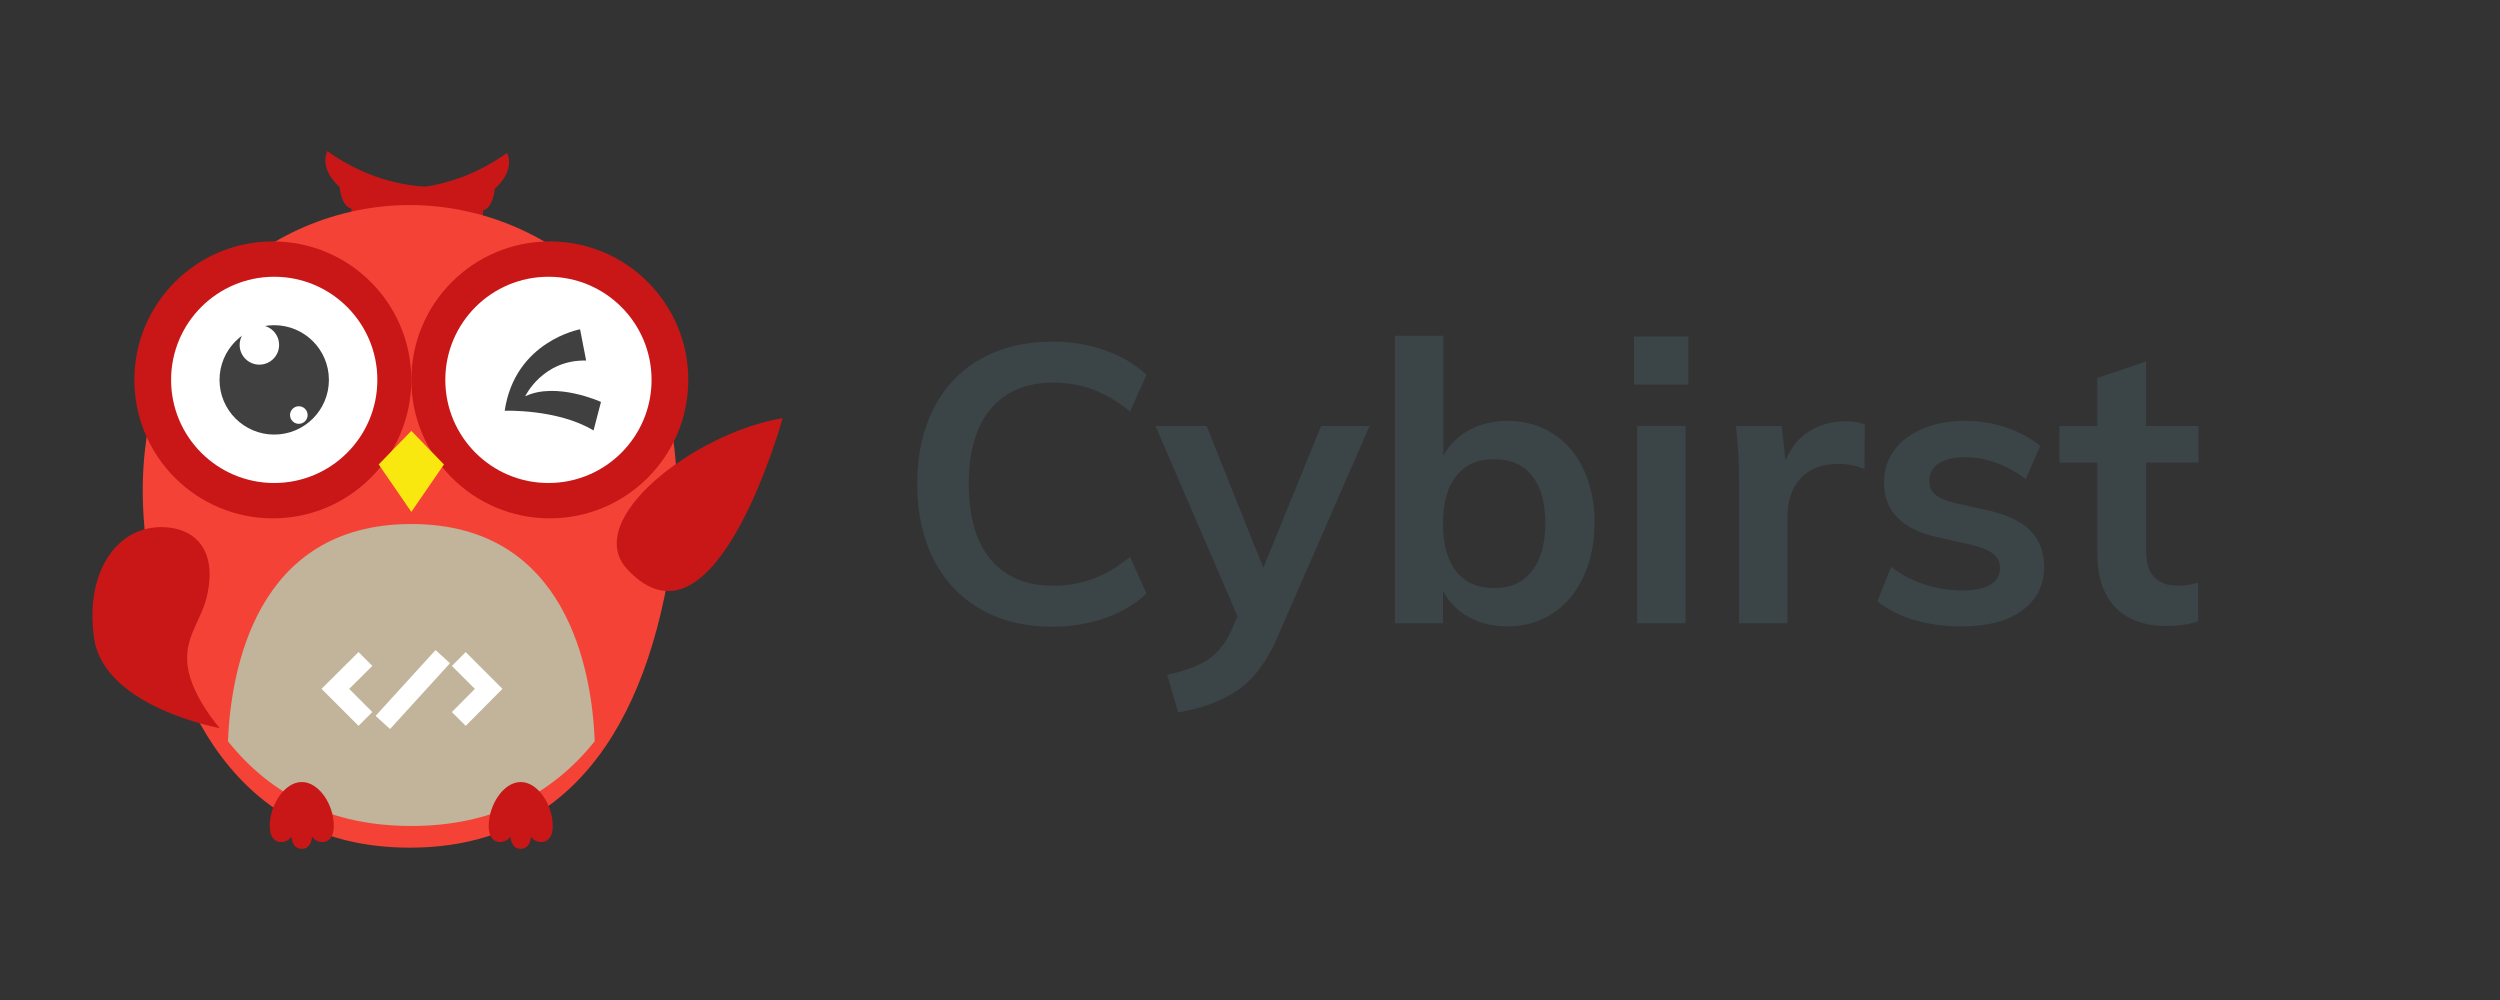 <?xml version="1.0" encoding="utf-8"?>
<!-- Generator: Adobe Illustrator 21.1.0, SVG Export Plug-In . SVG Version: 6.00 Build 0)  -->
<svg version="1.1" id="Layer_1" xmlns="http://www.w3.org/2000/svg" xmlns:xlink="http://www.w3.org/1999/xlink" x="0px" y="0px"
	 viewBox="0 0 1280 512" style="enable-background:new 0 0 1280 512;" xml:space="preserve">
<rect x="0" y="0" width="1280" height="512" fill="#333333" stroke="none"/>
<style type="text/css">
	.st0{fill:#C91717;}
	.st1{fill:#F44336;}
	.st2{fill:#C1B49A;}
	.st3{fill:#FFFFFF;}
	.st4{fill:#F9E710;}
	.st5{fill:#404041;}
	.st6{fill:none;stroke:#FFFFFF;stroke-width:10;stroke-miterlimit:10;}
	.st7{enable-background:new    ;}
	.st8{fill:#3B4447;}
</style>
<g>
	<g>
		<g>
			<path class="st0" d="M252.6,91.2c0,0-42.1,16.8-85-13.8c0,0-4.8,8.3,6.3,18.4c0,0,0.7,9.8,6,11c0,0-0.7,10.4,6.7,11.4
				c0,0-3,7.5,7.1,14C203.7,138.7,250.7,112.1,252.6,91.2z"/>
			<path class="st0" d="M174.6,92.1c0,0,42.1,16.8,85-13.8c0,0,4.8,8.3-6.3,18.4c0,0-0.7,9.8-6,11c0,0,0.7,10.4-6.7,11.4
				c0,0,3,7.5-7.1,14C223.4,139.6,176.4,113.1,174.6,92.1z"/>
		</g>
	</g>
	<path class="st1" d="M209.8,105c-72.3,0-150.3,59.3-134.7,175.2C87.8,374.7,130.4,434,209.8,434s122-59.2,134.7-153.8
		C360.1,164.2,282.1,105,209.8,105z"/>
	<path class="st2" d="M210.6,268.3c-80,0-92.4,75.6-93.9,111.2c22.3,27.9,53.2,43.4,93.9,43.4s71.7-15.6,93.9-43.4
		C303.1,343.9,290.6,268.3,210.6,268.3z"/>
	<circle class="st0" cx="139.7" cy="194.5" r="70.9"/>
	<circle class="st3" cx="140.4" cy="194.5" r="52.8"/>
	<circle class="st0" cx="281.5" cy="194.5" r="70.9"/>
	<circle class="st3" cx="280.8" cy="194.5" r="52.8"/>
	<polygon class="st4" points="210.6,220.6 193.9,237.8 210.6,262.1 227.3,237.8 	"/>
	<path class="st0" d="M154.5,400.4c-8.8,0-16.4,11.7-16.4,22.6c0,10.9,9.4,8.8,11.1,5.3c0,0,0.2,6.3,5.3,6.3s5.3-6.3,5.3-6.3
		c1.6,3.5,11.1,5.6,11.1-5.3C171,412,163.3,400.4,154.5,400.4z"/>
	<path class="st0" d="M266.6,400.4c-8.8,0-16.4,11.7-16.4,22.6c0,10.9,9.4,8.8,11.1,5.3c0,0,0.2,6.3,5.3,6.3s5.3-6.3,5.3-6.3
		c1.6,3.5,11.1,5.6,11.1-5.3C283,412,275.4,400.4,266.6,400.4z"/>
	<circle class="st3" cx="132.8" cy="177.5" r="10.1"/>
	<circle class="st3" cx="153" cy="213.3" r="4.5"/>
	<g>
		<circle class="st5" cx="140.4" cy="194.5" r="28"/>
		<circle class="st3" cx="132.8" cy="176.6" r="10.1"/>
		<circle class="st3" cx="153" cy="212.5" r="4.5"/>
	</g>
	<path class="st5" d="M297,168.6c0,0-33.3,6-38.6,41.7c0,0,27.1-1,45.5,10.1l3.8-14.6c0,0-22.9-10.5-38.8-2.9
		c0,0,8.9-18.8,31.2-18.3L297,168.6z"/>
	<path class="st0" d="M321.1,291.4c-23.3-25.2,34.5-69.8,79.6-77.3C400.7,214.1,366.1,340.2,321.1,291.4z"/>
	<path class="st0" d="M87.2,270.2c-25.8-3.5-44.2,21.5-39,56.7c5.2,35.2,64.3,45.9,64.3,45.9s-14.3-16.2-16.4-31.6
		c-2.1-15.4,7.5-23.6,10.2-37.5C110.7,281.7,100.2,271.9,87.2,270.2z"/>
	<g>
		<polyline class="st6" points="234.9,337.4 250.2,352.7 234.9,368.1 		"/>
		<polyline class="st6" points="187.1,368.1 171.7,352.7 187.1,337.4 		"/>
		<line class="st6" x1="226.7" y1="336.2" x2="196" y2="369.9"/>
	</g>
</g>
<g class="st7">
	<path class="st8" d="M502.1,311.9c-10.5-6-18.5-14.5-24.1-25.5c-5.6-11-8.4-23.9-8.4-38.7c0-14.7,2.8-27.5,8.4-38.5
		c5.6-11,13.6-19.5,24.1-25.4c10.5-5.9,22.7-8.9,36.7-8.9c9.6,0,18.6,1.5,27.1,4.5c8.5,3,15.5,7.2,21.1,12.5l-8.4,18.8
		c-6.4-5.2-12.8-9-19.1-11.3c-6.3-2.3-13.1-3.5-20.3-3.5c-13.7,0-24.4,4.5-31.9,13.4c-7.5,8.9-11.3,21.7-11.3,38.4
		c0,16.8,3.7,29.7,11.2,38.7c7.5,9,18.1,13.5,32,13.5c7.2,0,14-1.2,20.3-3.5c6.3-2.3,12.7-6.1,19.1-11.3l8.4,18.8
		c-5.6,5.3-12.6,9.5-21.1,12.5c-8.5,3-17.5,4.5-27.1,4.5C524.8,320.9,512.6,317.9,502.1,311.9z"/>
	<path class="st8" d="M701.2,218.1l-47,107.8c-5.3,12.5-12.1,21.7-20.4,27.4c-8.3,5.7-18.5,9.5-30.6,11.4l-5.6-19.2
		c9.5-2.1,16.6-4.8,21.3-8.1c4.7-3.3,8.6-8.1,11.5-14.5l3.2-7.4l-42-97.4h26.2l29,72.6l29.6-72.6H701.2z"/>
	<path class="st8" d="M795.1,222c6.7,4.3,12,10.4,15.7,18.3c3.7,7.9,5.6,17,5.6,27.4c0,10.4-1.9,19.6-5.7,27.7
		c-3.8,8.1-9.1,14.3-15.8,18.7c-6.7,4.4-14.4,6.6-23.1,6.6c-7.5,0-14.1-1.6-19.9-4.8s-10.2-7.7-13.1-13.4v16.6h-24.6V171.9H739v61.4
		c3.1-5.6,7.5-10,13.2-13.1c5.7-3.1,12.3-4.7,19.6-4.7C780.6,215.5,788.4,217.7,795.1,222z M784.4,292.3c4.5-5.9,6.8-14.1,6.8-24.6
		c0-10.4-2.3-18.4-6.8-24.1c-4.5-5.7-11-8.5-19.4-8.5c-8.4,0-14.9,2.9-19.4,8.6c-4.5,5.7-6.8,13.9-6.8,24.4
		c0,10.7,2.3,18.8,6.8,24.5c4.5,5.7,11.1,8.5,19.6,8.5C773.5,301.1,779.9,298.2,784.4,292.3z"/>
	<path class="st8" d="M836.6,172.3h27.8v24.6h-27.8V172.3z M838.2,319.1v-101H863v101H838.2z"/>
	<path class="st8" d="M954.8,217.3l-0.2,22.8c-4.3-1.7-8.7-2.6-13.2-2.6c-8.5,0-15,2.5-19.5,7.4c-4.5,4.9-6.7,11.5-6.7,19.6v54.6
		h-24.8v-72.4c0-10.7-0.5-20.2-1.6-28.6h23.4l2,17.8c2.5-6.5,6.5-11.5,12-15c5.5-3.5,11.7-5.2,18.6-5.2
		C948.7,215.7,952,216.2,954.8,217.3z"/>
	<path class="st8" d="M961.2,307.9l7-17.6c10.8,8,23.1,12,37,12c6,0,10.6-1,13.9-3c3.3-2,4.9-4.8,4.9-8.4c0-3.1-1.1-5.5-3.4-7.3
		c-2.3-1.8-6.1-3.4-11.6-4.7l-16.8-3.8c-18.4-4-27.6-13.4-27.6-28.2c0-6.1,1.7-11.6,5.2-16.3c3.5-4.7,8.3-8.4,14.6-11.1
		c6.3-2.7,13.5-4,21.8-4c7.2,0,14.1,1.1,20.8,3.3c6.7,2.2,12.5,5.4,17.6,9.5l-7.4,17c-10.1-7.5-20.5-11.2-31.2-11.2
		c-5.7,0-10.2,1.1-13.4,3.2c-3.2,2.1-4.8,5.1-4.8,8.8c0,2.9,1,5.3,2.9,7c1.9,1.7,5.2,3.2,9.9,4.4l17.2,3.8
		c10,2.3,17.3,5.8,21.9,10.5c4.6,4.7,6.9,10.9,6.9,18.5c0,9.3-3.7,16.7-11.2,22.2c-7.5,5.5-17.7,8.2-30.6,8.2
		C986.5,320.7,972,316.4,961.2,307.9z"/>
	<path class="st8" d="M1098.8,236.9v45.2c0,11.9,5.5,17.8,16.6,17.8c3.1,0,6.4-0.5,10-1.6v19.8c-4.4,1.6-9.7,2.4-16,2.4
		c-11.5,0-20.3-3.2-26.4-9.6c-6.1-6.4-9.2-15.6-9.2-27.6v-46.4h-19.4v-18.8h19.4v-24.6l25-8.4v33h26.8v18.8H1098.8z"/>
</g>
</svg>
